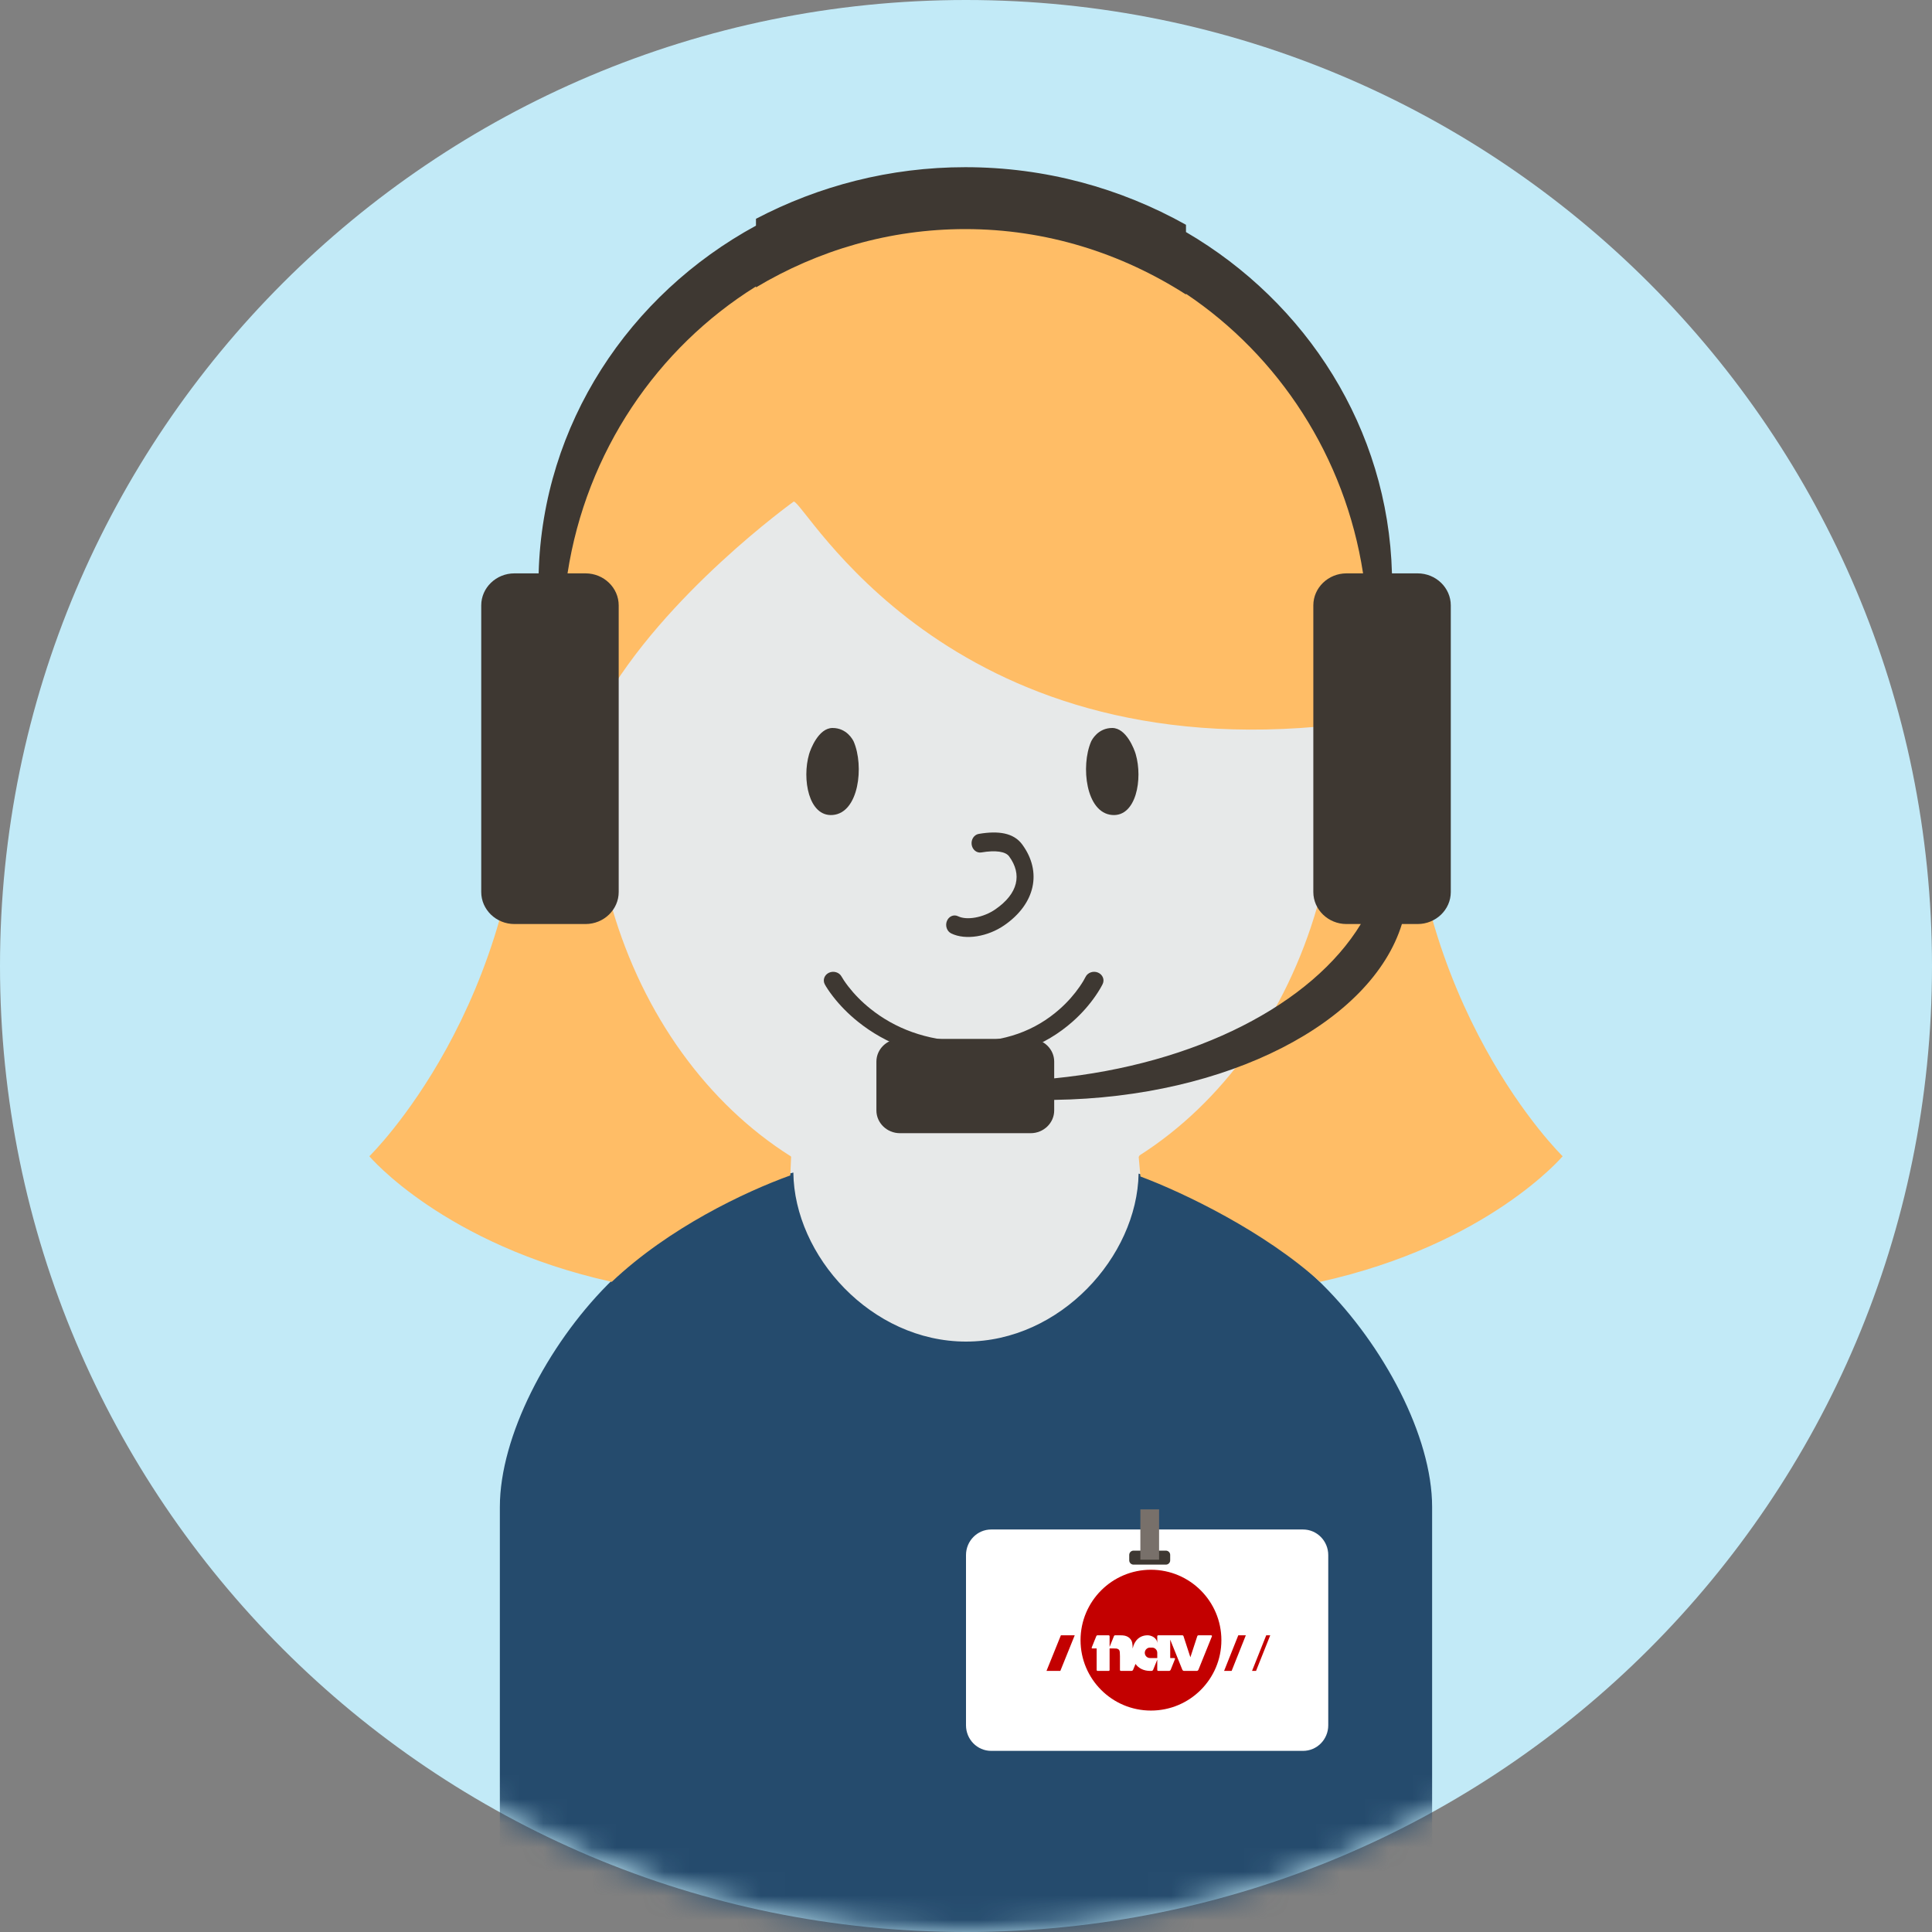 <svg width="80" height="80" viewBox="0 0 80 80" fill="none" xmlns="http://www.w3.org/2000/svg">
<rect x="0" y="0" width="80" height="80" fill="#808080" stroke="none"/>
<path fill-rule="evenodd" clip-rule="evenodd" d="M40 80C62.091 80 80 62.091 80 40C80 17.909 62.091 0 40 0C17.909 0 0 17.909 0 40C0 62.091 17.909 80 40 80Z" fill="#C2EAF7"/>
<mask id="mask0" maskType="alpha" maskUnits="userSpaceOnUse" x="0" y="0" width="80" height="80">
<path fill-rule="evenodd" clip-rule="evenodd" d="M40 80C62.091 80 80 62.091 80 40C80 17.909 62.091 0 40 0C17.909 0 0 17.909 0 40C0 62.091 17.909 80 40 80Z" fill="white"/>
        </mask>
<g mask="url(#mask0)">
<path fill-rule="evenodd" clip-rule="evenodd" d="M54.789 38.053C53.464 42.335 50.871 45.89 47.548 48.065L47.719 49.972L47.718 50.05L45.922 65.769H34.529L34.482 65.439L32.279 50.023L32.361 48.094C29.021 45.925 26.414 42.364 25.082 38.071C25.037 38.075 24.991 38.077 24.945 38.077C24.083 38.077 23.4 37.327 23.4 36.418V31.275C23.4 30.666 23.707 30.128 24.169 29.839C24.889 20.238 31.656 12.692 39.932 12.692C48.186 12.692 54.939 20.198 55.69 29.761C56.229 30.022 56.599 30.606 56.599 31.275V36.418C56.599 37.327 55.917 38.077 55.055 38.077C54.964 38.077 54.875 38.069 54.789 38.053Z" fill="#E7E9E9"/>
<path fill-rule="evenodd" clip-rule="evenodd" d="M47.147 48.597C47.083 52.03 43.907 55.552 40 55.552C36.075 55.552 32.889 51.999 32.851 48.552C30.818 49.066 27.714 50.614 25.152 53.203C22.671 55.709 20.698 59.477 20.698 62.399V80H59.301V62.399C59.301 59.471 57.286 55.697 54.759 53.188C52.232 50.678 49.194 49.151 47.147 48.597Z" fill="#254B6D"/>
<path fill-rule="evenodd" clip-rule="evenodd" d="M32.723 48.672C30.85 49.349 27.708 50.83 25.331 53.079C18.382 51.539 15.294 47.878 15.294 47.878C15.294 47.878 21.696 41.656 21.7 30.775V30.763C21.7 18.022 28.604 9.231 39.978 9.231C51.354 9.231 58.258 18.022 58.258 30.763H58.299C58.299 41.653 64.706 47.878 64.706 47.878C64.706 47.878 61.617 51.539 54.669 53.077L54.658 53.079C52.362 50.998 49.032 49.393 47.221 48.715L47.223 48.714L47.151 47.907L47.19 47.84C50.608 45.662 53.261 41.992 54.539 37.557C54.696 37.644 54.873 37.693 55.06 37.693C55.7 37.693 56.218 37.123 56.218 36.418V31.275C56.218 30.672 55.839 30.168 55.328 30.035C55.328 30.028 55.327 30.021 55.327 30.014C39.165 31.811 33.343 20.77 32.866 20.769C32.866 20.769 27.498 24.616 24.933 29.188C24.933 29.188 24.542 30.052 24.54 30.081C24.101 30.262 23.788 30.728 23.788 31.275V36.418C23.788 37.123 24.307 37.693 24.946 37.693C25.088 37.693 25.223 37.665 25.349 37.614C26.641 42.051 29.311 45.717 32.745 47.881L32.758 47.907L32.725 48.672H32.723Z" fill="#FFBD66"/>
<path fill-rule="evenodd" clip-rule="evenodd" d="M34.48 33.747C33.482 33.828 33.203 32.254 33.503 31.226C33.56 31.031 33.89 30.144 34.475 30.144C35.059 30.144 35.316 30.629 35.352 30.712C35.782 31.714 35.571 33.659 34.48 33.747" fill="#3E3832"/>
<path fill-rule="evenodd" clip-rule="evenodd" d="M46.05 33.747C47.048 33.828 47.327 32.254 47.027 31.226C46.97 31.031 46.64 30.144 46.055 30.144C45.471 30.144 45.213 30.629 45.178 30.712C44.748 31.714 44.959 33.659 46.05 33.747" fill="#3E3832"/>
<path d="M40.634 35.298C41.231 35.196 41.638 35.26 41.784 35.459C42.335 36.209 42.159 37.003 41.214 37.655C40.717 37.997 40.033 38.118 39.671 37.94C39.494 37.853 39.287 37.942 39.209 38.138C39.13 38.334 39.21 38.564 39.388 38.651C39.986 38.944 40.906 38.782 41.584 38.315C42.868 37.429 43.162 36.105 42.328 34.968C41.975 34.488 41.35 34.39 40.528 34.53C40.336 34.562 40.205 34.761 40.234 34.973C40.264 35.185 40.443 35.331 40.634 35.298Z" fill="#3E3832"/>
<path d="M44.949 40.455C44.914 40.529 44.833 40.671 44.704 40.858C44.486 41.173 44.211 41.49 43.878 41.785C42.884 42.665 41.591 43.174 39.945 43.127C38.341 43.082 37.053 42.581 36.044 41.773C35.673 41.477 35.367 41.159 35.123 40.843C34.979 40.656 34.889 40.514 34.849 40.441C34.755 40.263 34.522 40.19 34.329 40.277C34.137 40.365 34.058 40.579 34.152 40.757C34.209 40.864 34.32 41.038 34.49 41.258C34.769 41.619 35.115 41.978 35.535 42.314C36.674 43.226 38.13 43.792 39.922 43.843C41.787 43.896 43.278 43.309 44.416 42.302C44.796 41.965 45.109 41.604 45.359 41.243C45.511 41.023 45.61 40.849 45.661 40.742C45.746 40.561 45.657 40.35 45.46 40.27C45.264 40.191 45.035 40.274 44.949 40.455Z" fill="#3E3832"/>
<path fill-rule="evenodd" clip-rule="evenodd" d="M31.303 9.06C33.906 7.696 36.85 6.923 39.971 6.923C43.282 6.923 46.394 7.788 49.109 9.308V9.609C54.1 12.521 57.477 17.746 57.638 23.742H58.702C59.456 23.742 60.074 24.338 60.074 25.067V36.937C60.074 37.666 59.456 38.262 58.702 38.262L58.05 38.262C56.79 42.338 50.85 45.443 43.652 45.544V45.981C43.652 46.499 43.214 46.923 42.678 46.923H37.265C36.728 46.923 36.29 46.499 36.29 45.981V43.959C36.29 43.442 36.728 43.018 37.265 43.018H42.678C43.214 43.018 43.652 43.442 43.652 43.959V44.652C49.513 44.07 54.328 41.583 56.349 38.262H55.754C54.999 38.262 54.382 37.666 54.382 36.937V25.067C54.382 24.338 54.999 23.742 55.754 23.742H56.442C55.695 18.905 52.956 14.744 49.109 12.165V12.195C46.428 10.476 43.306 9.486 39.971 9.486C36.829 9.486 33.876 10.363 31.303 11.901V11.861C27.21 14.41 24.277 18.71 23.5 23.742H24.247C25.001 23.742 25.619 24.338 25.619 25.067V36.937C25.619 37.666 25.001 38.262 24.247 38.262H21.299C20.544 38.262 19.927 37.666 19.927 36.937V25.067C19.927 24.338 20.544 23.742 21.299 23.742H22.304C22.47 17.559 26.054 12.197 31.303 9.344V9.06Z" fill="#3E3832"/>
<path fill-rule="evenodd" clip-rule="evenodd" d="M53.956 72.5H41.043C40.467 72.5 40 72.026 40 71.441V64.393C40 63.808 40.467 63.333 41.043 63.333H53.956C54.533 63.333 55 63.808 55 64.393V71.441C55 72.026 54.533 72.5 53.956 72.5" fill="white"/>
<path fill-rule="evenodd" clip-rule="evenodd" d="M48.276 64.788H46.938C46.839 64.788 46.759 64.709 46.759 64.61V64.386C46.759 64.288 46.839 64.208 46.938 64.208H48.276C48.375 64.208 48.455 64.288 48.455 64.386V64.61C48.455 64.709 48.375 64.788 48.276 64.788" fill="#3E3832"/>
<path fill-rule="evenodd" clip-rule="evenodd" d="M47.22 64.583H47.995V62.5H47.22V64.583Z" fill="#78706A"/>
<path fill-rule="evenodd" clip-rule="evenodd" d="M47.658 70.831C46.049 70.831 44.743 69.526 44.743 67.916C44.743 66.306 46.049 65 47.658 65C49.269 65 50.575 66.306 50.575 67.916C50.575 69.526 49.269 70.831 47.658 70.831Z" fill="#C30000"/>
<path fill-rule="evenodd" clip-rule="evenodd" d="M43.333 69.189L43.929 67.714H44.502L43.906 69.189H43.333Z" fill="#C30000"/>
<path fill-rule="evenodd" clip-rule="evenodd" d="M50.687 69.189L51.275 67.714H51.587L50.999 69.189H50.687Z" fill="#C30000"/>
<path fill-rule="evenodd" clip-rule="evenodd" d="M51.844 69.189L52.432 67.714H52.598L52.01 69.189H51.844Z" fill="#C30000"/>
<path fill-rule="evenodd" clip-rule="evenodd" d="M50.145 67.714H49.627C49.627 67.714 49.591 67.714 49.578 67.746L49.291 68.624L49.005 67.746C48.992 67.714 48.956 67.714 48.956 67.714H47.96C47.938 67.714 47.92 67.732 47.92 67.754V68.052C47.92 67.815 47.668 67.714 47.521 67.714C47.191 67.714 46.97 67.931 46.901 68.262C46.898 68.043 46.879 67.964 46.82 67.884C46.793 67.844 46.754 67.811 46.711 67.784C46.623 67.732 46.544 67.714 46.375 67.714H46.175C46.175 67.714 46.139 67.714 46.127 67.746L45.946 68.195V67.754C45.946 67.732 45.928 67.714 45.906 67.714H45.445C45.445 67.714 45.41 67.714 45.397 67.746L45.208 68.213C45.208 68.213 45.189 68.259 45.232 68.259H45.41V69.149C45.41 69.171 45.427 69.189 45.449 69.189H45.906C45.928 69.189 45.946 69.171 45.946 69.149V68.259H46.124C46.226 68.259 46.248 68.262 46.287 68.281C46.311 68.29 46.333 68.308 46.345 68.329C46.369 68.374 46.375 68.429 46.375 68.59V69.149C46.375 69.171 46.392 69.189 46.414 69.189H46.852C46.852 69.189 46.902 69.189 46.921 69.14L47.019 68.9C47.148 69.081 47.36 69.189 47.624 69.189H47.682C47.682 69.189 47.731 69.189 47.751 69.14L47.92 68.722V69.149C47.92 69.171 47.938 69.189 47.96 69.189H48.407C48.407 69.189 48.456 69.189 48.476 69.14C48.476 69.14 48.655 68.696 48.656 68.693H48.656C48.663 68.656 48.616 68.656 48.616 68.656H48.456V67.894L48.958 69.14C48.978 69.189 49.028 69.189 49.028 69.189H49.556C49.556 69.189 49.605 69.189 49.625 69.14L50.181 67.762C50.201 67.714 50.145 67.714 50.145 67.714V67.714ZM47.92 68.656H47.62C47.5 68.656 47.403 68.559 47.403 68.439C47.403 68.32 47.5 68.223 47.62 68.223H47.704C47.823 68.223 47.92 68.32 47.92 68.439V68.656Z" fill="white"/>
        </g>
        </svg>
